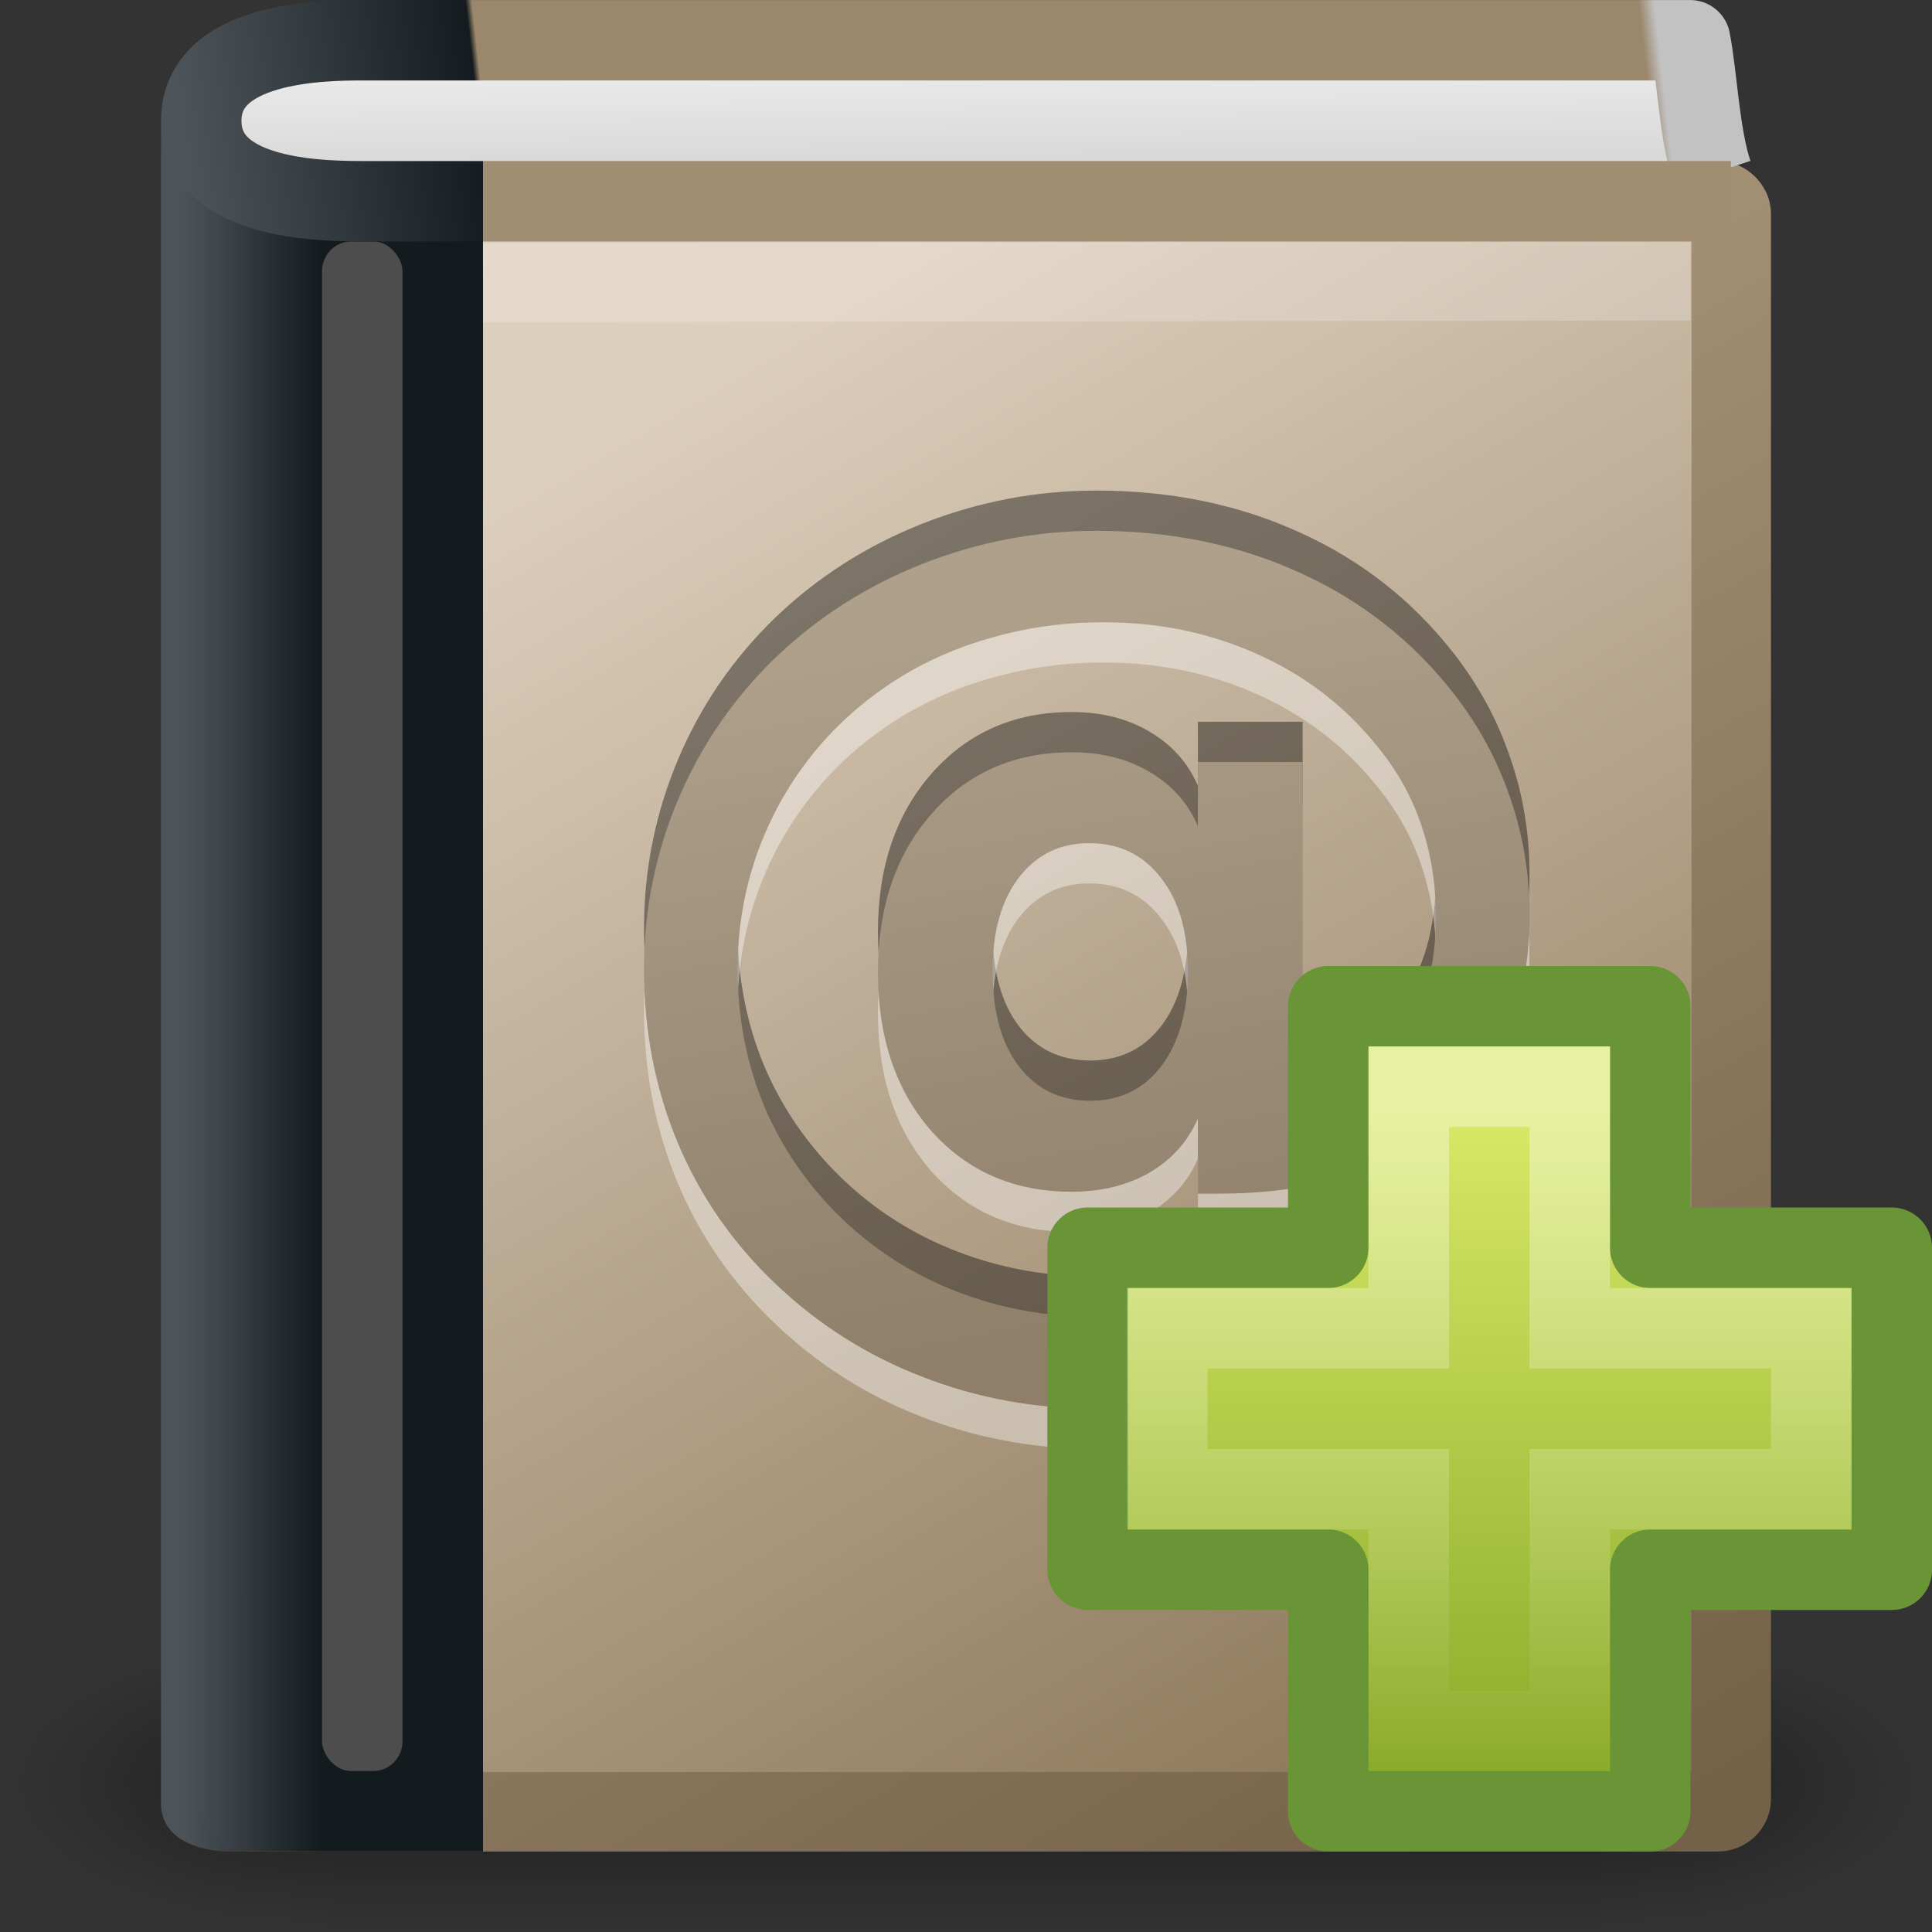 <?xml version="1.0" encoding="UTF-8" standalone="no"?>
<!-- Created with Inkscape (http://www.inkscape.org/) -->
<svg
   xmlns:dc="http://purl.org/dc/elements/1.1/"
   xmlns:cc="http://creativecommons.org/ns#"
   xmlns:rdf="http://www.w3.org/1999/02/22-rdf-syntax-ns#"
   xmlns:svg="http://www.w3.org/2000/svg"
   xmlns="http://www.w3.org/2000/svg"
   xmlns:xlink="http://www.w3.org/1999/xlink"
   xmlns:sodipodi="http://sodipodi.sourceforge.net/DTD/sodipodi-0.dtd"
   xmlns:inkscape="http://www.inkscape.org/namespaces/inkscape"
   width="24"
   height="24"
   id="svg2"
   sodipodi:version="0.32"
   inkscape:version="0.46"
   version="1.0"
   sodipodi:docname="address-book-new.svg"
   inkscape:output_extension="org.inkscape.output.svg.inkscape">
  <rect width="100%" height="100%" fill="#333333" stroke="none"/>
  <defs
     id="defs4">
    <radialGradient
       inkscape:collect="always"
       xlink:href="#linearGradient5060"
       id="radialGradient4536"
       gradientUnits="userSpaceOnUse"
       gradientTransform="matrix(-2.774,0,0,1.97,112.762,-872.885)"
       cx="605.714"
       cy="486.648"
       fx="605.714"
       fy="486.648"
       r="117.143" />
    <linearGradient
       inkscape:collect="always"
       id="linearGradient5060">
      <stop
         style="stop-color:black;stop-opacity:1;"
         offset="0"
         id="stop5062" />
      <stop
         style="stop-color:black;stop-opacity:0;"
         offset="1"
         id="stop5064" />
    </linearGradient>
    <radialGradient
       inkscape:collect="always"
       xlink:href="#linearGradient5060"
       id="radialGradient4534"
       gradientUnits="userSpaceOnUse"
       gradientTransform="matrix(2.774,0,0,1.97,-1891.633,-872.885)"
       cx="605.714"
       cy="486.648"
       fx="605.714"
       fy="486.648"
       r="117.143" />
    <linearGradient
       id="linearGradient5048">
      <stop
         style="stop-color:black;stop-opacity:0;"
         offset="0"
         id="stop5050" />
      <stop
         id="stop5056"
         offset="0.5"
         style="stop-color:black;stop-opacity:1;" />
      <stop
         style="stop-color:black;stop-opacity:0;"
         offset="1"
         id="stop5052" />
    </linearGradient>
    <linearGradient
       inkscape:collect="always"
       xlink:href="#linearGradient5048"
       id="linearGradient4532"
       gradientUnits="userSpaceOnUse"
       gradientTransform="matrix(2.774,0,0,1.97,-1892.179,-872.885)"
       x1="302.857"
       y1="366.648"
       x2="302.857"
       y2="609.505" />
    <linearGradient
       id="linearGradient3319">
      <stop
         id="stop3321"
         offset="0"
         style="stop-color:#af9b7f;stop-opacity:1;" />
      <stop
         id="stop3323"
         offset="1"
         style="stop-color:#736148;stop-opacity:1;" />
    </linearGradient>
    <linearGradient
       inkscape:collect="always"
       xlink:href="#linearGradient3319"
       id="linearGradient5882"
       gradientUnits="userSpaceOnUse"
       gradientTransform="matrix(0.382,0,0,0.36,5.9082502e-3,0.719)"
       x1="22.334"
       y1="11.03"
       x2="53.453"
       y2="61.22" />
    <linearGradient
       id="linearGradient8967">
      <stop
         style="stop-color:#ddcfbd;stop-opacity:1"
         offset="0"
         id="stop8969" />
      <stop
         style="stop-color:#856f50;stop-opacity:1"
         offset="1"
         id="stop8971" />
    </linearGradient>
    <linearGradient
       inkscape:collect="always"
       xlink:href="#linearGradient8967"
       id="linearGradient5880"
       gradientUnits="userSpaceOnUse"
       gradientTransform="matrix(0.531,0,0,0.5,-1.1393901e-2,-0.258)"
       x1="16.102"
       y1="9.889"
       x2="38.491"
       y2="46" />
    <linearGradient
       inkscape:collect="always"
       id="linearGradient8978">
      <stop
         style="stop-color:#4d5459;stop-opacity:0.996"
         offset="0"
         id="stop8980" />
      <stop
         style="stop-color:#141b1f;stop-opacity:1"
         offset="1"
         id="stop8982" />
    </linearGradient>
    <linearGradient
       inkscape:collect="always"
       xlink:href="#linearGradient8978"
       id="linearGradient5877"
       gradientUnits="userSpaceOnUse"
       gradientTransform="matrix(0.571,0,0,0.51,-0.857,-0.462)"
       x1="5.48"
       y1="25.019"
       x2="8.5"
       y2="25.019" />
    <linearGradient
       inkscape:collect="always"
       id="linearGradient2365-801-354-387-315">
      <stop
         style="stop-color:#aea08a;stop-opacity:1"
         offset="0"
         id="stop3748" />
      <stop
         style="stop-color:#8e7e6a;stop-opacity:1"
         offset="1"
         id="stop3750" />
    </linearGradient>
    <linearGradient
       inkscape:collect="always"
       xlink:href="#linearGradient2365-801-354-387-315"
       id="linearGradient5867-621-195-3-423"
       gradientUnits="userSpaceOnUse"
       gradientTransform="matrix(0.55,0,0,0.519,-0.635,-0.677)"
       x1="23.35"
       y1="15.893"
       x2="26.816"
       y2="33.406" />
    <linearGradient
       id="linearGradient3913">
      <stop
         id="stop3915"
         offset="0"
         style="stop-color:#4e555a;stop-opacity:1" />
      <stop
         style="stop-color:#151c20;stop-opacity:1"
         offset="0.189"
         id="stop3917" />
      <stop
         id="stop3919"
         offset="0.193"
         style="stop-color:#9b876c;stop-opacity:1;" />
      <stop
         style="stop-color:#9b876c;stop-opacity:1;"
         offset="0.752"
         id="stop3921" />
      <stop
         id="stop3923"
         offset="0.93"
         style="stop-color:#9b876c;stop-opacity:1;" />
      <stop
         style="stop-color:#c2c2c2;stop-opacity:1;"
         offset="0.94"
         id="stop3925" />
      <stop
         id="stop3927"
         offset="1"
         style="stop-color:#c2c2c2;stop-opacity:1;" />
    </linearGradient>
    <linearGradient
       inkscape:collect="always"
       xlink:href="#linearGradient3913"
       id="linearGradient5863"
       gradientUnits="userSpaceOnUse"
       gradientTransform="matrix(0.391,0,0,0.365,5.4799e-2,0.225)"
       x1="5.754"
       y1="5.244"
       x2="55.495"
       y2="0.065" />
    <linearGradient
       inkscape:collect="always"
       id="linearGradient2346">
      <stop
         style="stop-color:#eeeeee;stop-opacity:1"
         offset="0"
         id="stop2348" />
      <stop
         style="stop-color:#d9d9da;stop-opacity:1"
         offset="1"
         id="stop2350" />
    </linearGradient>
    <linearGradient
       inkscape:collect="always"
       xlink:href="#linearGradient2346"
       id="linearGradient5861"
       gradientUnits="userSpaceOnUse"
       gradientTransform="matrix(0.547,0,0,0.752,-0.453,-1.725)"
       x1="24.627"
       y1="3.123"
       x2="24.64"
       y2="4.883" />
    <linearGradient
       id="linearGradient2264">
      <stop
         style="stop-color:#d7e866;stop-opacity:1;"
         offset="0"
         id="stop2266" />
      <stop
         style="stop-color:#8cab2a;stop-opacity:1;"
         offset="1"
         id="stop2268" />
    </linearGradient>
    <linearGradient
       inkscape:collect="always"
       xlink:href="#linearGradient2264"
       id="linearGradient3140"
       gradientUnits="userSpaceOnUse"
       gradientTransform="matrix(0.469,0,0,0.466,7.7,6.808)"
       x1="24.104"
       y1="15.169"
       x2="24.104"
       y2="32.485" />
    <linearGradient
       id="linearGradient4222">
      <stop
         style="stop-color:#ffffff;stop-opacity:1;"
         offset="0"
         id="stop4224" />
      <stop
         style="stop-color:#ffffff;stop-opacity:0;"
         offset="1"
         id="stop4226" />
    </linearGradient>
    <linearGradient
       inkscape:collect="always"
       xlink:href="#linearGradient4222"
       id="linearGradient3137"
       gradientUnits="userSpaceOnUse"
       gradientTransform="matrix(0.282,0,0,0.28,12.197,11.015)"
       x1="24.139"
       y1="8.697"
       x2="24.139"
       y2="39.237" />
  </defs>
  <sodipodi:namedview
     id="base"
     pagecolor="#ffffff"
     bordercolor="#666666"
     borderopacity="1.0"
     gridtolerance="10000"
     guidetolerance="10"
     objecttolerance="10"
     inkscape:pageopacity="0.0"
     inkscape:pageshadow="2"
     inkscape:zoom="10.375"
     inkscape:cx="12"
     inkscape:cy="12"
     inkscape:document-units="px"
     inkscape:current-layer="layer1"
     showgrid="false"
     inkscape:window-width="640"
     inkscape:window-height="720"
     inkscape:window-x="798"
     inkscape:window-y="24" />
  <g
     inkscape:label="Layer 1"
     inkscape:groupmode="layer"
     id="layer1">
    <g
       style="display:inline;stroke-width:1.883;stroke-miterlimit:4;stroke-dasharray:none"
       inkscape:label="Shadow"
       id="g3490"
       transform="matrix(0.546,0,0,0.517,-0.966,-0.578)">
      <g
         style="stroke-width:104.962;stroke-miterlimit:4;stroke-dasharray:none;display:inline"
         id="g5022"
         transform="matrix(2.165152e-2,0,0,1.485743e-2,43.008,42.685)">
        <rect
           y="-150.697"
           x="-1559.252"
           height="478.357"
           width="1339.633"
           id="rect4173"
           style="opacity:0.402;fill:url(#linearGradient4532);fill-opacity:1;fill-rule:nonzero;stroke:none;stroke-width:104.962;stroke-linecap:round;stroke-linejoin:miter;marker:none;marker-start:none;marker-mid:none;marker-end:none;stroke-miterlimit:4;stroke-dasharray:none;stroke-dashoffset:0;stroke-opacity:1;visibility:visible;display:inline;overflow:visible" />
        <path
           sodipodi:nodetypes="cccc"
           id="path5058"
           d="M -219.619,-150.68 C -219.619,-150.68 -219.619,327.65 -219.619,327.65 C -76.745,328.551 125.781,220.481 125.781,88.454 C 125.781,-43.572 -33.655,-150.68 -219.619,-150.68 z"
           style="opacity:0.402;fill:url(#radialGradient4534);fill-opacity:1;fill-rule:nonzero;stroke:none;stroke-width:104.962;stroke-linecap:round;stroke-linejoin:miter;marker:none;marker-start:none;marker-mid:none;marker-end:none;stroke-miterlimit:4;stroke-dasharray:none;stroke-dashoffset:0;stroke-opacity:1;visibility:visible;display:inline;overflow:visible" />
        <path
           style="opacity:0.402;fill:url(#radialGradient4536);fill-opacity:1;fill-rule:nonzero;stroke:none;stroke-width:104.962;stroke-linecap:round;stroke-linejoin:miter;marker:none;marker-start:none;marker-mid:none;marker-end:none;stroke-miterlimit:4;stroke-dasharray:none;stroke-dashoffset:0;stroke-opacity:1;visibility:visible;display:inline;overflow:visible"
           d="M -1559.252,-150.68 C -1559.252,-150.68 -1559.252,327.65 -1559.252,327.65 C -1702.127,328.551 -1904.652,220.481 -1904.652,88.454 C -1904.652,-43.572 -1745.216,-150.68 -1559.252,-150.68 z"
           id="path5018"
           sodipodi:nodetypes="cccc" />
      </g>
    </g>
    <rect
       ry="0.158"
       rx="0.169"
       y="2.494"
       x="2.97"
       height="20.013"
       width="18.536"
       id="rect2719"
       style="display:inline;fill:url(#linearGradient5880);fill-opacity:1;stroke:url(#linearGradient5882);stroke-width:0.987;stroke-linecap:round;stroke-linejoin:round;stroke-miterlimit:2;stroke-dasharray:none;stroke-dashoffset:0;stroke-opacity:1" />
    <path
       sodipodi:nodetypes="ccczcc"
       id="path2721"
       d="M 2,1.578 C 3.651,2.327 5.129,2.016 6,2.093 L 6,23 C 6,23 3.469,23 2.817,23 C 2.817,23 2,23 2,22.4 L 2,1.578 z"
       style="display:inline;fill:url(#linearGradient5877);fill-opacity:1;stroke:none;stroke-width:1;stroke-linecap:round;stroke-linejoin:miter;stroke-miterlimit:2;stroke-dasharray:none;stroke-dashoffset:0;stroke-opacity:1" />
    <rect
       ry="0.372"
       rx="0.36"
       y="3"
       x="4"
       height="19"
       width="1"
       id="rect2725"
       style="display:inline;fill:#4d4d4d;fill-opacity:1;stroke:none;stroke-width:1;stroke-linecap:round;stroke-linejoin:round;stroke-miterlimit:2;stroke-dasharray:none;stroke-dashoffset:0;stroke-opacity:1" />
    <path
       id="path2779"
       d="M 12.33,11.565 C 12.33,12.063 12.438,12.456 12.654,12.743 C 12.874,13.031 13.17,13.174 13.544,13.174 C 13.913,13.174 14.207,13.031 14.427,12.743 C 14.647,12.452 14.757,12.059 14.757,11.565 C 14.757,11.075 14.645,10.689 14.421,10.405 C 14.201,10.118 13.904,9.974 13.531,9.974 C 13.166,9.974 12.874,10.118 12.654,10.405 C 12.438,10.689 12.33,11.075 12.33,11.565 M 14.881,13.393 C 14.757,13.68 14.556,13.905 14.278,14.067 C 14.004,14.225 13.682,14.304 13.313,14.304 C 12.6,14.304 12.019,14.053 11.571,13.551 C 11.127,13.045 10.906,12.387 10.906,11.577 C 10.906,10.768 11.13,10.11 11.577,9.604 C 12.025,9.098 12.604,8.845 13.313,8.845 C 13.682,8.845 14.004,8.926 14.278,9.088 C 14.556,9.25 14.757,9.474 14.881,9.762 L 14.881,8.966 L 16.182,8.966 L 16.182,13.174 C 16.696,13.097 17.1,12.857 17.395,12.452 C 17.689,12.043 17.837,11.521 17.837,10.885 C 17.837,10.48 17.776,10.102 17.656,9.75 C 17.536,9.393 17.353,9.067 17.109,8.772 C 16.715,8.278 16.221,7.897 15.628,7.63 C 15.039,7.363 14.4,7.23 13.712,7.23 C 13.23,7.23 12.77,7.292 12.33,7.418 C 11.891,7.539 11.484,7.719 11.111,7.958 C 10.497,8.355 10.018,8.869 9.674,9.501 C 9.334,10.128 9.163,10.808 9.163,11.541 C 9.163,12.144 9.273,12.711 9.493,13.241 C 9.717,13.767 10.039,14.233 10.458,14.638 C 10.872,15.035 11.347,15.336 11.882,15.543 C 12.422,15.753 12.996,15.858 13.606,15.858 C 14.128,15.858 14.651,15.763 15.174,15.573 C 15.696,15.383 16.142,15.126 16.511,14.802 L 17.177,15.786 C 16.659,16.178 16.092,16.478 15.479,16.684 C 14.869,16.895 14.249,17 13.618,17 C 12.851,17 12.127,16.866 11.447,16.599 C 10.767,16.336 10.161,15.951 9.63,15.445 C 9.099,14.939 8.695,14.354 8.417,13.691 C 8.139,13.023 8,12.306 8,11.541 C 8,10.804 8.141,10.102 8.423,9.434 C 8.705,8.766 9.107,8.179 9.63,7.673 C 10.153,7.171 10.76,6.782 11.453,6.507 C 12.15,6.232 12.872,6.094 13.618,6.094 C 14.547,6.094 15.391,6.268 16.15,6.616 C 16.909,6.96 17.544,7.458 18.054,8.11 C 18.365,8.507 18.6,8.938 18.757,9.403 C 18.919,9.865 19,10.351 19,10.861 C 19,11.958 18.662,12.81 17.986,13.417 C 17.31,14.025 16.356,14.328 15.124,14.328 L 14.881,14.328 L 14.881,13.393"
       style="font-size:23.554px;font-style:normal;font-weight:normal;opacity:0.4;fill:#000000;fill-opacity:1;stroke:none;stroke-width:1;stroke-linecap:butt;stroke-linejoin:miter;stroke-miterlimit:2;stroke-dasharray:none;stroke-opacity:1;display:inline;font-family:Bitstream Vera Sans" />
    <path
       id="path2781"
       d="M 12.33,12.565 C 12.33,13.063 12.438,13.456 12.654,13.743 C 12.874,14.031 13.17,14.174 13.544,14.174 C 13.913,14.174 14.207,14.031 14.427,13.743 C 14.647,13.452 14.757,13.059 14.757,12.565 C 14.757,12.075 14.645,11.689 14.421,11.405 C 14.201,11.118 13.904,10.974 13.531,10.974 C 13.166,10.974 12.874,11.118 12.654,11.405 C 12.438,11.689 12.33,12.075 12.33,12.565 M 14.881,14.393 C 14.757,14.68 14.556,14.905 14.278,15.067 C 14.004,15.225 13.682,15.304 13.313,15.304 C 12.6,15.304 12.019,15.053 11.571,14.551 C 11.127,14.045 10.906,13.387 10.906,12.577 C 10.906,11.768 11.13,11.11 11.577,10.604 C 12.025,10.098 12.604,9.845 13.313,9.845 C 13.682,9.845 14.004,9.926 14.278,10.088 C 14.556,10.25 14.757,10.474 14.881,10.762 L 14.881,9.966 L 16.182,9.966 L 16.182,14.174 C 16.696,14.097 17.1,13.857 17.395,13.452 C 17.689,13.043 17.837,12.521 17.837,11.885 C 17.837,11.48 17.776,11.102 17.656,10.75 C 17.536,10.393 17.353,10.067 17.109,9.772 C 16.715,9.278 16.221,8.897 15.628,8.63 C 15.039,8.363 14.4,8.23 13.712,8.23 C 13.23,8.23 12.77,8.292 12.33,8.418 C 11.891,8.539 11.484,8.719 11.111,8.958 C 10.497,9.355 10.018,9.869 9.674,10.501 C 9.334,11.128 9.163,11.808 9.163,12.541 C 9.163,13.144 9.273,13.711 9.493,14.241 C 9.717,14.767 10.039,15.233 10.458,15.638 C 10.872,16.035 11.347,16.336 11.882,16.543 C 12.422,16.753 12.996,16.858 13.606,16.858 C 14.128,16.858 14.651,16.763 15.174,16.573 C 15.696,16.383 16.142,16.126 16.511,15.802 L 17.177,16.786 C 16.659,17.178 16.092,17.478 15.479,17.684 C 14.869,17.895 14.249,18 13.618,18 C 12.851,18 12.127,17.866 11.447,17.599 C 10.767,17.336 10.161,16.951 9.63,16.445 C 9.099,15.939 8.695,15.354 8.417,14.691 C 8.139,14.023 8,13.306 8,12.541 C 8,11.804 8.141,11.102 8.423,10.434 C 8.705,9.766 9.107,9.179 9.63,8.673 C 10.153,8.171 10.76,7.782 11.453,7.507 C 12.15,7.232 12.872,7.094 13.618,7.094 C 14.547,7.094 15.391,7.268 16.15,7.616 C 16.909,7.96 17.544,8.458 18.054,9.11 C 18.365,9.507 18.6,9.938 18.757,10.403 C 18.919,10.865 19,11.351 19,11.861 C 19,12.958 18.662,13.81 17.986,14.417 C 17.31,15.025 16.356,15.328 15.124,15.328 L 14.881,15.328 L 14.881,14.393"
       style="font-size:23.554px;font-style:normal;font-weight:normal;opacity:0.4;fill:#ffffff;fill-opacity:1;stroke:none;stroke-width:1;stroke-linecap:butt;stroke-linejoin:miter;stroke-miterlimit:2;stroke-dasharray:none;stroke-opacity:1;display:inline;font-family:Bitstream Vera Sans" />
    <path
       id="path2783"
       d="M 12.33,12.065 C 12.33,12.563 12.438,12.956 12.654,13.243 C 12.874,13.531 13.17,13.674 13.544,13.674 C 13.913,13.674 14.207,13.531 14.427,13.243 C 14.647,12.952 14.757,12.559 14.757,12.065 C 14.757,11.575 14.645,11.189 14.421,10.905 C 14.201,10.618 13.904,10.474 13.531,10.474 C 13.166,10.474 12.874,10.618 12.654,10.905 C 12.438,11.189 12.33,11.575 12.33,12.065 M 14.881,13.893 C 14.757,14.18 14.556,14.405 14.278,14.567 C 14.004,14.725 13.682,14.804 13.313,14.804 C 12.6,14.804 12.019,14.553 11.571,14.051 C 11.127,13.545 10.906,12.887 10.906,12.077 C 10.906,11.268 11.13,10.61 11.577,10.104 C 12.025,9.598 12.604,9.345 13.313,9.345 C 13.682,9.345 14.004,9.426 14.278,9.588 C 14.556,9.75 14.757,9.974 14.881,10.262 L 14.881,9.466 L 16.182,9.466 L 16.182,13.674 C 16.696,13.597 17.1,13.357 17.395,12.952 C 17.689,12.543 17.837,12.021 17.837,11.385 C 17.837,10.98 17.776,10.602 17.656,10.25 C 17.536,9.893 17.353,9.567 17.109,9.272 C 16.715,8.778 16.221,8.397 15.628,8.13 C 15.039,7.863 14.4,7.73 13.712,7.73 C 13.23,7.73 12.77,7.792 12.33,7.918 C 11.891,8.039 11.484,8.219 11.111,8.458 C 10.497,8.855 10.018,9.369 9.674,10.001 C 9.334,10.628 9.163,11.308 9.163,12.041 C 9.163,12.644 9.273,13.211 9.493,13.741 C 9.717,14.267 10.039,14.733 10.458,15.138 C 10.872,15.535 11.347,15.836 11.882,16.043 C 12.422,16.253 12.996,16.358 13.606,16.358 C 14.128,16.358 14.651,16.263 15.174,16.073 C 15.696,15.883 16.142,15.626 16.511,15.302 L 17.177,16.286 C 16.659,16.678 16.092,16.978 15.479,17.184 C 14.869,17.395 14.249,17.5 13.618,17.5 C 12.851,17.5 12.127,17.366 11.447,17.099 C 10.767,16.836 10.161,16.451 9.63,15.945 C 9.099,15.439 8.695,14.854 8.417,14.191 C 8.139,13.523 8,12.806 8,12.041 C 8,11.304 8.141,10.602 8.423,9.934 C 8.705,9.266 9.107,8.679 9.63,8.173 C 10.153,7.671 10.76,7.282 11.453,7.007 C 12.15,6.732 12.872,6.594 13.618,6.594 C 14.547,6.594 15.391,6.768 16.15,7.116 C 16.909,7.46 17.544,7.958 18.054,8.61 C 18.365,9.007 18.6,9.438 18.757,9.903 C 18.919,10.365 19,10.851 19,11.361 C 19,12.458 18.662,13.31 17.986,13.917 C 17.31,14.525 16.356,14.828 15.124,14.828 L 14.881,14.828 L 14.881,13.893"
       style="font-size:23.554px;font-style:normal;font-weight:normal;fill:url(#linearGradient5867-621-195-3-423);fill-opacity:1;stroke:none;stroke-width:1;stroke-linecap:butt;stroke-linejoin:miter;stroke-miterlimit:2;stroke-dasharray:none;stroke-opacity:1;display:inline;font-family:Bitstream Vera Sans" />
    <path
       id="path4743"
       d="M 6.491,3.509 L 20.509,3.491"
       style="display:inline;opacity:0.2;fill:#ffffff;fill-rule:evenodd;stroke:#ffffff;stroke-width:0.983;stroke-linecap:square;stroke-linejoin:round;stroke-miterlimit:2;stroke-dasharray:none;stroke-opacity:1"
       sodipodi:nodetypes="cc" />
    <path
       sodipodi:nodetypes="cczzcc"
       id="path2723"
       d="M 21.27,2.156 C 21.109,1.671 21.085,0.962 20.996,0.5 C 20.996,0.5 5.075,0.5 4.509,0.5 C 4,0.5 2.5,0.518 2.5,1.5 C 2.5,2.523 4.089,2.5 4.607,2.5 C 5.557,2.5 5.657,2.5 6,2.5"
       style="display:inline;fill:url(#linearGradient5861);fill-opacity:1;stroke:url(#linearGradient5863);stroke-width:0.999;stroke-linecap:butt;stroke-linejoin:round;stroke-miterlimit:2;stroke-dasharray:none;stroke-dashoffset:0;stroke-opacity:1" />
    <path
       sodipodi:nodetypes="cc"
       id="path4494"
       d="M 21.501,2.5 L 6,2.5"
       style="display:inline;fill:#a18d72;fill-opacity:1;fill-rule:evenodd;stroke:#a18d72;stroke-width:1;stroke-linecap:butt;stroke-linejoin:miter;stroke-miterlimit:2;stroke-dasharray:none;stroke-opacity:1" />
    <path
       sodipodi:nodetypes="ccccccccccccc"
       id="path2262"
       d="M 16.5,15.5 L 16.5,12.5 L 20.5,12.5 L 20.5,15.5 L 23.5,15.5 L 23.5,19.5 L 20.5,19.5 L 20.5,22.5 L 16.5,22.5 L 16.5,19.5 L 13.511,19.5 L 13.511,15.5 L 16.5,15.5 z"
       style="display:inline;fill:url(#linearGradient3140);fill-opacity:1;fill-rule:evenodd;stroke:#699536;stroke-width:1;stroke-linecap:butt;stroke-linejoin:round;stroke-miterlimit:4;stroke-dasharray:none;stroke-opacity:1" />
    <path
       sodipodi:nodetypes="ccccccccccccc"
       id="path2272"
       d="M 17.5,16.5 L 17.5,13.5 L 19.5,13.5 L 19.5,16.5 L 22.5,16.5 L 22.5,18.5 L 19.5,18.5 L 19.5,21.5 L 17.5,21.5 L 17.5,18.5 L 14.5,18.5 L 14.5,16.5 L 17.5,16.5 z"
       style="display:inline;fill:none;fill-opacity:1;fill-rule:evenodd;stroke:url(#linearGradient3137);stroke-width:1;stroke-linecap:butt;stroke-linejoin:miter;stroke-miterlimit:4;stroke-dasharray:none;stroke-opacity:1;opacity:0.4" />
  </g>
</svg>
